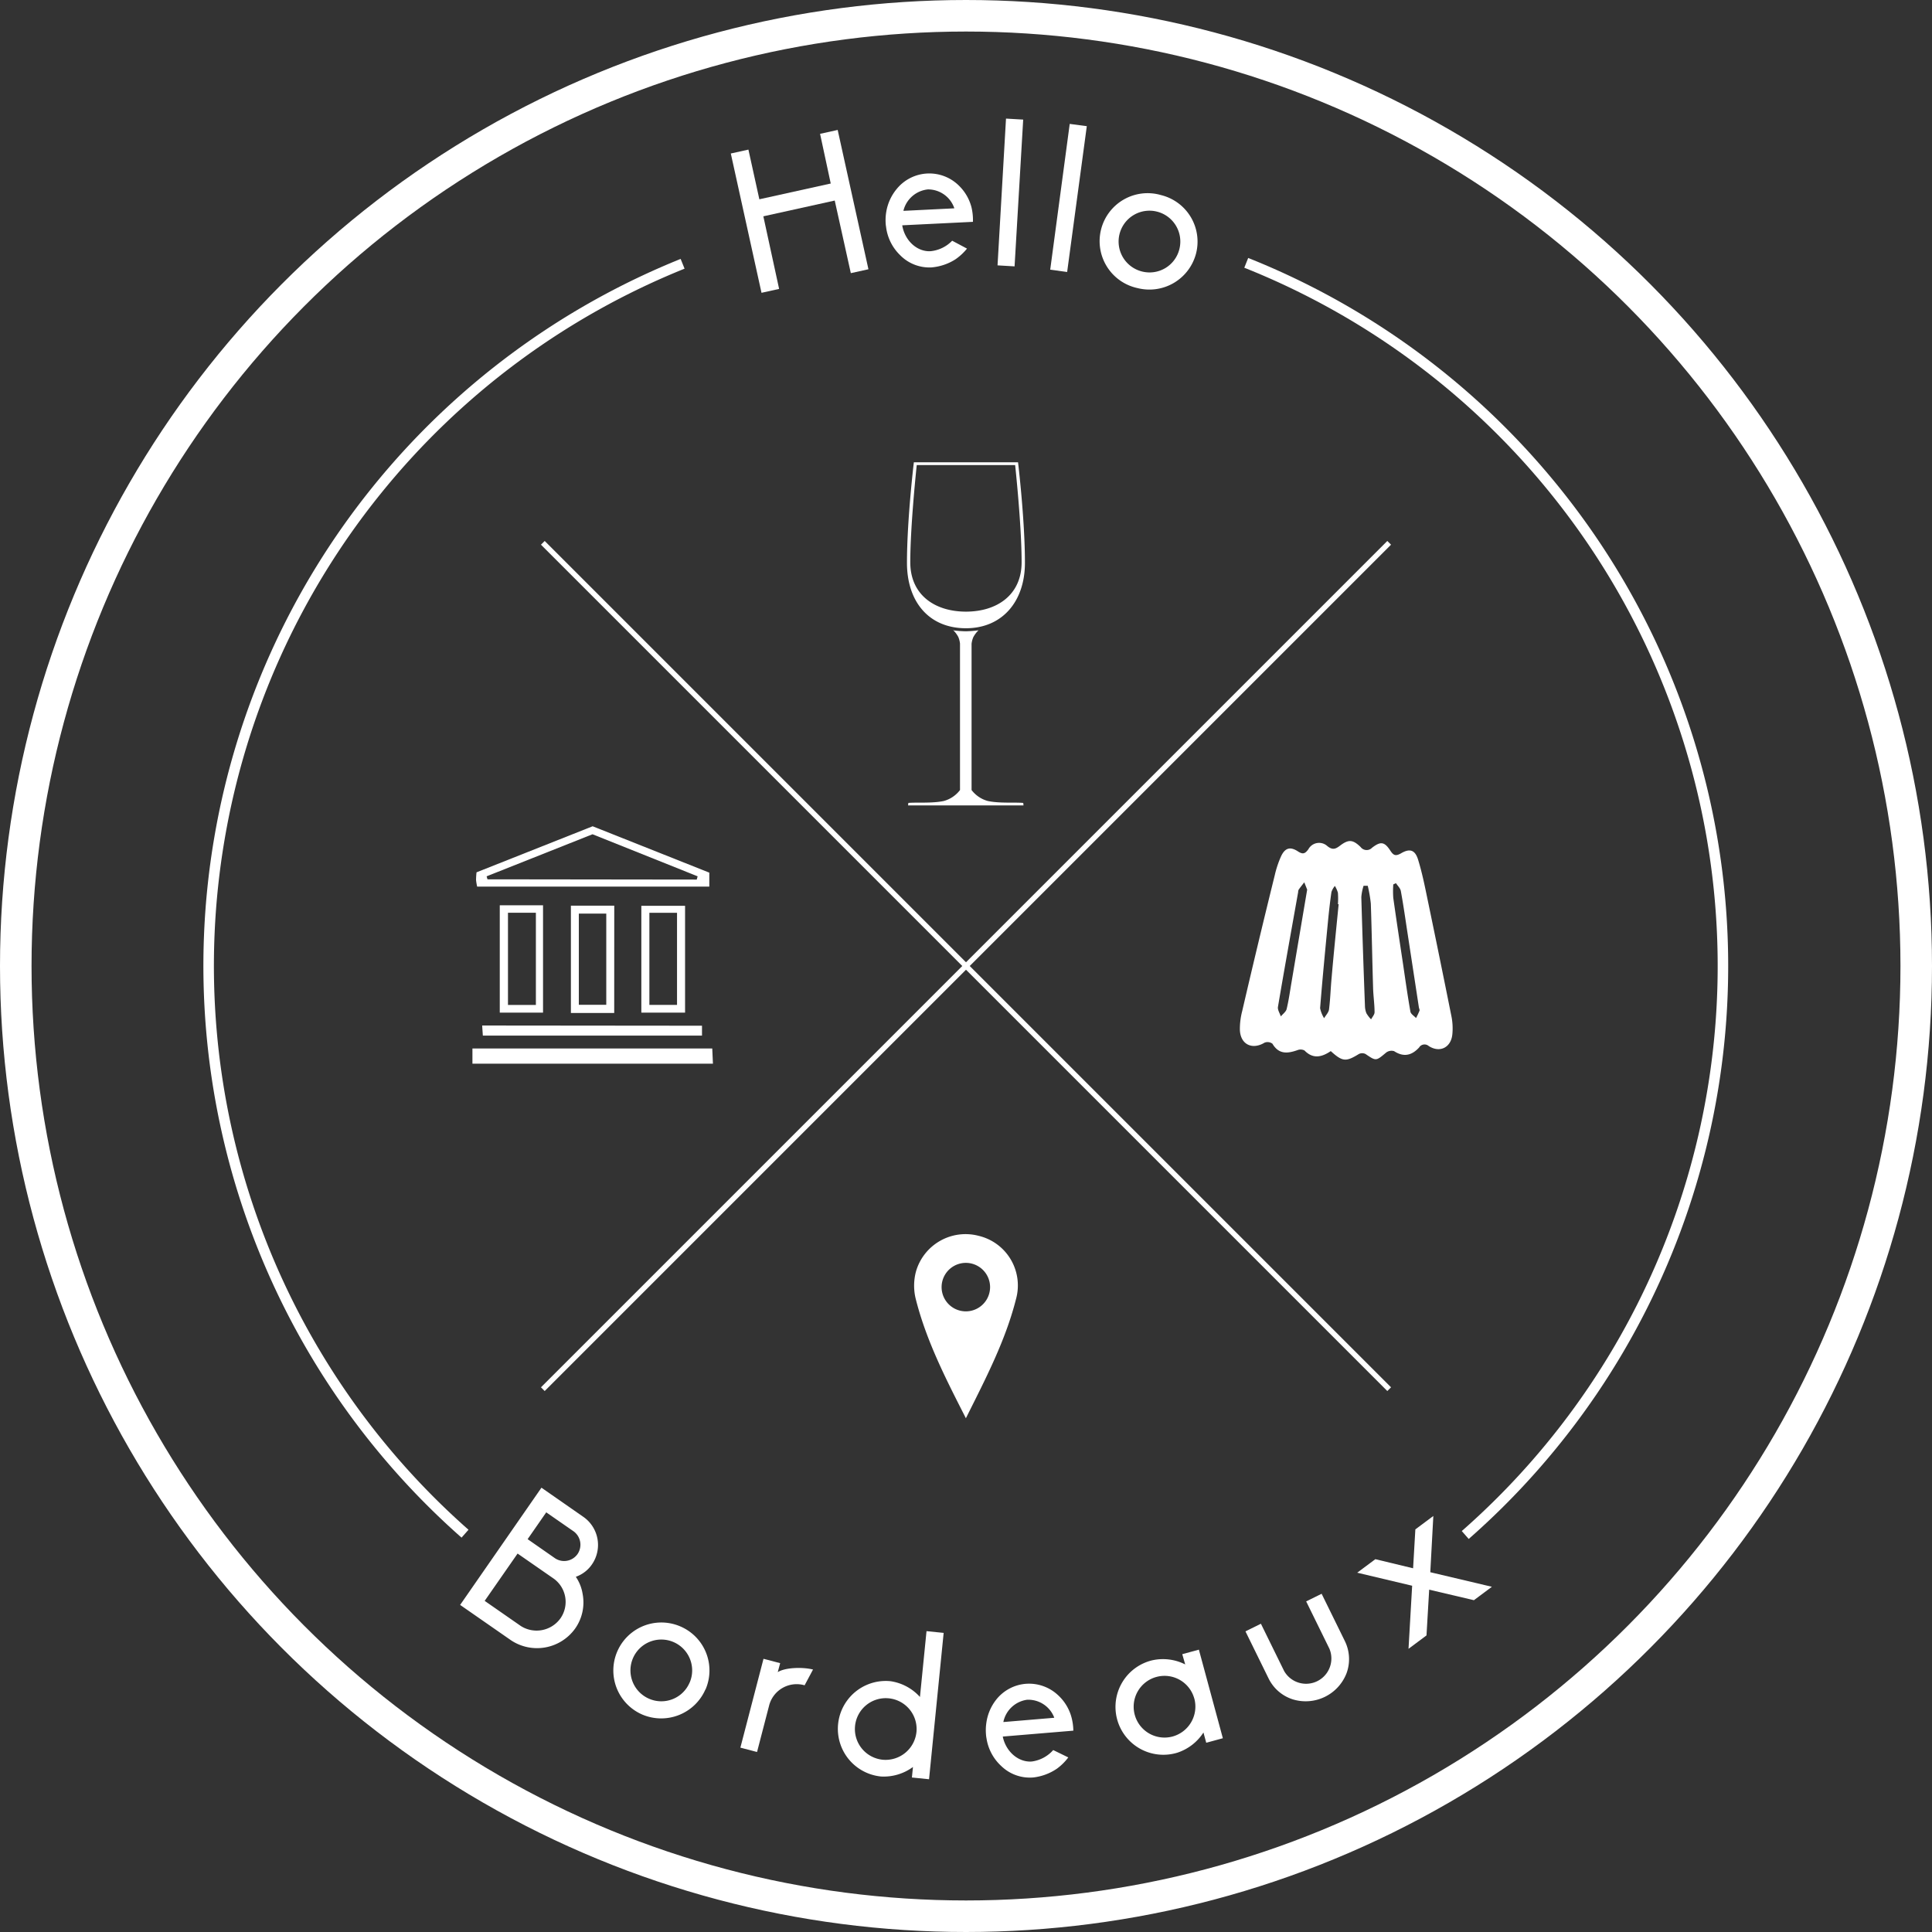<svg xmlns="http://www.w3.org/2000/svg" viewBox="0 0 367.52 367.52"><rect x="0" y="0" width="367.52" height="367.52" fill="#333333" stroke="none"/><defs><style>.cls-1{fill:#fff;}.cls-2,.cls-3,.cls-4,.cls-5{fill:none;}.cls-2,.cls-3,.cls-4{stroke:#fff;stroke-miterlimit:10;}.cls-3{stroke-width:2px;}.cls-4{stroke-width:6px;}</style></defs><title>HelloBordeauxLogo2white</title><g id="Glass2"><path class="cls-1" d="M173.84,87.94s-1.31,10.87-1.31,19.13c0,7.33,4.12,12.44,11.22,12.44,6.92,0,11.22-5.11,11.22-12.44,0-8.26-1.31-19.13-1.31-19.13Zm.56.53h18.71s1.23,11.41,1.23,18.48c0,6.27-4.74,9.4-10.59,9.4s-10.59-3.12-10.59-9.4c0-7.07,1.23-18.48,1.23-18.48Zm6.9,31.38a5.2,5.2,0,0,1,1,1.33l0,0a4.62,4.62,0,0,1,.32,1.24v27.87a5.82,5.82,0,0,1-3.08,2.08c-2.27.48-5.15.22-6.75.37h0l-.05.47H194.7l-.05-.47h0c-1.6-.15-4.48.11-6.75-.37a5.82,5.82,0,0,1-3.08-2.08V122.47a4.62,4.62,0,0,1,.32-1.24l0,0a5.2,5.2,0,0,1,1-1.33,22.3,22.3,0,0,1-2.44.19h0a22.3,22.3,0,0,1-2.44-.19Z"/></g><g id="Monument"><g id="GZrvwo.tif"><path class="cls-1" d="M89.87,202.34v-2.89h45.62l.13,2.89Z"/><path class="cls-1" d="M134.93,166v2.66H90.77a10.27,10.27,0,0,1-.21-1.24,14.15,14.15,0,0,1,.09-1.48l22.09-8.76Zm-2.39,1.32.17-.62-20-8-20.14,8,.16.57Z"/><path class="cls-1" d="M133.54,195.12V197H91.85l-.13-1.92Z"/><path class="cls-1" d="M116.84,192.7H108.6V172.28h8.25Zm-6.73-18.91v17.35h5.22V173.79Z"/><path class="cls-1" d="M130.32,172.31v20.32H122V172.31Zm-1.53,18.85V173.64h-5.26v17.52Z"/><path class="cls-1" d="M95.07,172.21h8.23v20.42H95.07Zm1.56,1.42v17.54h5.31V173.63Z"/></g></g><g id="Cannelé"><line class="cls-2" x1="103.26" y1="103.26" x2="264.26" y2="264.26"/><line class="cls-2" x1="103.26" y1="264.26" x2="264.26" y2="103.26"/></g><g id="Pinpoint"><g id="wF7WTG.tif"><path class="cls-1" d="M183.74,269.79c-3.8-7.46-7.59-14.82-9.59-22.9a10.5,10.5,0,0,1,.09-5,9.81,9.81,0,0,1,11.93-6.8,9.7,9.7,0,0,1,7.2,11.65C191.37,254.88,187.5,262.24,183.74,269.79Zm-4.62-25.05a4.61,4.61,0,0,0,9.22.21,4.61,4.61,0,1,0-9.22-.21Z"/></g></g><g id="Hello"><path class="cls-1" d="M158.79,38.15l-13.58,3,3,13.81-3.35.74-5.84-26.5,3.35-.74,2.08,9.45,13.58-3L156,25.46l3.35-.74,5.85,26.5-3.35.74Z"/><path class="cls-1" d="M185.08,42.2l-13.44.66v.08c.52,2.87,2.8,4.94,5.31,4.85a6.6,6.6,0,0,0,4.18-2l2.82,1.5a10.35,10.35,0,0,1-2.23,2.06,10,10,0,0,1-4.54,1.52,7.81,7.81,0,0,1-6-2.38,9,9,0,0,1-2.63-5.37,5.64,5.64,0,0,1-.08-.8,9.46,9.46,0,0,1,.13-2.07,9.18,9.18,0,0,1,2-4.33,8,8,0,0,1,11.84-.58,8.83,8.83,0,0,1,2.37,4.12A10.51,10.51,0,0,1,185.08,42.2Zm-3.56-2.57,0-.07a5.28,5.28,0,0,0-5-3.53,5.36,5.36,0,0,0-4.65,4l0,.08Z"/><path class="cls-1" d="M189.76,50.48l1.61-27.92,3.27.19L193,50.67Z"/><path class="cls-1" d="M199.78,51.3l3.71-27.73,3.25.43L203,51.74Z"/><path class="cls-1" d="M227.53,48.19a9.17,9.17,0,0,1-11.11,6.62,9.13,9.13,0,1,1,4.47-17.69,9.11,9.11,0,0,1,6.64,11.07Zm-3.18-.8a5.87,5.87,0,1,0-7.13,4.25A5.84,5.84,0,0,0,224.35,47.39Z"/></g><g id="Bordeaux"><path class="cls-1" d="M103,283l8,5.57a6.51,6.51,0,0,1,1.62,9,6.22,6.22,0,0,1-3,2.35h-.05V300a8,8,0,0,1,1.26,3.2,8.62,8.62,0,0,1-1.41,6.58A8.92,8.92,0,0,1,97.17,312l-9.64-6.7ZM99.06,309.3a5.58,5.58,0,0,0,7.57-1.47,5.46,5.46,0,0,0-1.31-7.54l-6.86-4.76-6.26,9Zm6.53-12.87a3.12,3.12,0,0,0,4.27-.8,3.15,3.15,0,0,0-.72-4.31l-5.23-3.63-3.54,5.1Z"/><path class="cls-1" d="M134.19,321.38a9.18,9.18,0,0,1-12,4.78,9.13,9.13,0,1,1,7.23-16.77,9.11,9.11,0,0,1,4.79,12Zm-3-1.3a5.87,5.87,0,1,0-7.71,3.07A5.84,5.84,0,0,0,131.18,320.08Z"/><path class="cls-1" d="M147.95,318.09c1.38-.9,4.75-1,6.71-.5l-1.6,3a5.42,5.42,0,0,0-6.71,3.69l-2.34,9-3.17-.83,4.4-16.9,3.17.83Z"/><path class="cls-1" d="M176.25,310.29l3.26.33-2.78,27.84-3.26-.33.2-2a9.38,9.38,0,0,1-6.08,1.81,9.11,9.11,0,1,1,1.81-18.13,9.39,9.39,0,0,1,5.6,3Zm-1.91,19.16a5.87,5.87,0,1,0-6.43,5.3A5.91,5.91,0,0,0,174.34,329.44Z"/><path class="cls-1" d="M204.18,329.22l-13.41,1.12v.08c.62,2.85,3,4.84,5.48,4.67a6.6,6.6,0,0,0,4.1-2.18l2.87,1.4a10.31,10.31,0,0,1-2.15,2.13,10,10,0,0,1-4.49,1.68,7.81,7.81,0,0,1-6.11-2.17,9,9,0,0,1-2.81-5.27,5.63,5.63,0,0,1-.1-.79,9.44,9.44,0,0,1,.06-2.07,9.17,9.17,0,0,1,1.81-4.4,8,8,0,0,1,5.67-3.11,8.06,8.06,0,0,1,6.14,2.13,8.85,8.85,0,0,1,2.52,4A10.5,10.5,0,0,1,204.18,329.22Zm-3.65-2.45,0-.07a5.28,5.28,0,0,0-5.14-3.36,5.36,5.36,0,0,0-4.51,4.16l0,.08Z"/><path class="cls-1" d="M224.9,314.67l3.16-.86,4.56,16.85-3.16.86-.53-1.95a9.38,9.38,0,0,1-5,3.85,9.11,9.11,0,1,1-4.76-17.58,9.39,9.39,0,0,1,6.29.78Zm2.28,8.42a5.87,5.87,0,1,0-4.12,7.24A5.9,5.9,0,0,0,227.19,323.1Z"/><path class="cls-1" d="M241.34,319.33l-4.42-9,2.94-1.45,4.42,9a4.81,4.81,0,0,0,8.61-4.25l-4.42-9,2.94-1.45,4.42,9a7.79,7.79,0,0,1,.33,6.09,8.34,8.34,0,0,1-10.22,5A7.75,7.75,0,0,1,241.34,319.33Z"/><path class="cls-1" d="M272.08,299.08l11.72,2.77-3.42,2.55-8.51-2-.51,8.7-3.42,2.55.69-12-10.45-2.48,3.45-2.57,7.18,1.73.43-7.4,3.42-2.55Z"/><path class="cls-3" d="M88.46,291.75A144,144,0,0,1,129.85,50.18"/><path class="cls-3" d="M237.07,50A144,144,0,0,1,278.73,292"/></g><g id="Layer_9" data-name="Layer 9"><circle class="cls-4" cx="183.76" cy="183.76" r="180.76"/></g><g id="Layer_10" data-name="Layer 10"><g id="Layer_2" data-name="Layer 2"><g id="Cannelé-2" data-name="Cannelé"><path class="cls-5" d="M149.6,355.78V19.44H363.15V355.78ZM253.15,199.95c2.25,2,2.9,2.06,5.33.51a1.41,1.41,0,0,1,1.26,0c2,1.37,2,1.36,3.92-.27a1.69,1.69,0,0,1,1.52-.27c1.83,1.19,3.33.82,4.74-.68a1.22,1.22,0,0,1,1.67-.42l.17.12c2.13,1.37,4.26.28,4.5-2.26a11.71,11.71,0,0,0-.16-3.31q-2.22-11.15-4.55-22.27a73.21,73.21,0,0,0-1.8-7.58c-.58-1.9-1.59-2.21-3.28-1.22-1,.56-1.4.39-2-.51-1.13-1.73-1.85-1.82-3.48-.57a1.43,1.43,0,0,1-2,0l-.16-.18c-1.49-1.43-2.28-1.49-3.91-.27-.85.64-1.43.9-2.41.1a2.32,2.32,0,0,0-3.62.59c-.63.91-1.06,1-2,.4-1.47-1-2.45-.67-3.2.95a19.26,19.26,0,0,0-1.2,3.61q-3.12,12.94-6.2,25.86a13.46,13.46,0,0,0-.44,3.6c.12,2.77,2.36,3.83,4.7,2.4a1.56,1.56,0,0,1,1.49.2c1.21,2.08,2.89,1.88,4.78,1.22a1.59,1.59,0,0,1,1.32.07C249.77,201.49,251.41,201.11,253.15,199.95Z"/><path class="cls-1" d="M253.15,199.95c-1.74,1.17-3.38,1.54-5-.12a1.59,1.59,0,0,0-1.32-.07c-1.88.66-3.56.86-4.78-1.22a1.56,1.56,0,0,0-1.49-.2c-2.34,1.42-4.58.36-4.7-2.4a13.46,13.46,0,0,1,.44-3.6q3-12.92,6.19-25.83a19.26,19.26,0,0,1,1.2-3.61c.75-1.61,1.74-1.9,3.2-.95.91.59,1.34.51,2-.4a2.32,2.32,0,0,1,3.62-.59c1,.8,1.57.54,2.41-.1,1.63-1.23,2.43-1.16,3.91.27a1.43,1.43,0,0,0,2,.29l.18-.16c1.63-1.25,2.35-1.16,3.48.57.59.9,1,1.07,2,.51,1.69-1,2.7-.68,3.28,1.22.76,2.48,1.27,5,1.8,7.58q2.32,11.13,4.55,22.27a11.71,11.71,0,0,1,.16,3.31c-.23,2.54-2.37,3.63-4.5,2.26a1.22,1.22,0,0,0-1.72.13l-.12.17c-1.4,1.5-2.91,1.87-4.74.68a1.69,1.69,0,0,0-1.52.27c-1.94,1.63-1.9,1.64-3.92.27a1.41,1.41,0,0,0-1.26,0C256.05,202,255.4,202,253.15,199.95ZM265.56,168l-.52.24a18.67,18.67,0,0,0,0,2.57c.6,4.27,1.25,8.53,1.89,12.79.44,3,.85,5.91,1.37,8.84.08.46.7.82,1.07,1.22a14.67,14.67,0,0,0,.66-1.4c.06-.18-.09-.43-.12-.64l-2.13-13.93c-.42-2.73-.8-5.46-1.3-8.18-.09-.54-.6-1-.93-1.51Zm-16.9,1.23-.55-1.39c-.36.46-.73.92-1.07,1.4a1.27,1.27,0,0,0-.1.48c-1.29,7.27-2.61,14.55-3.84,21.83-.09.55.35,1.2.55,1.8.38-.47,1-.9,1.11-1.43.4-1.66.63-3.36.91-5Zm11.52-.73h-.79a9.7,9.7,0,0,0-.43,2.16q.3,10.32.69,20.63a4,4,0,0,0,.28,1.46,6.11,6.11,0,0,0,.89,1.16c.23-.45.66-.9.66-1.35,0-1.55-.24-3.1-.28-4.65-.16-5.33-.25-10.66-.43-16a25.43,25.43,0,0,0-.59-3.42ZM254.65,172h-.14a15.78,15.78,0,0,0,0-2.16,5.14,5.14,0,0,0-.58-1.31,3.68,3.68,0,0,0-.65,1.14c-.27,1.86-.48,3.73-.66,5.6-.53,5.5-1.06,11-1.5,16.51a5.91,5.91,0,0,0,.76,1.91c.33-.56.87-1.1.94-1.69.25-2,.3-4,.49-6,.4-4.66.88-9.33,1.34-14Z"/><path class="cls-5" d="M265.55,168a5.42,5.42,0,0,1,.94,1.52c.49,2.71.88,5.45,1.3,8.18l2.13,13.93c0,.22.18.47.12.64a14.67,14.67,0,0,1-.66,1.4c-.37-.41-1-.77-1.07-1.22-.52-2.94-.93-5.89-1.37-8.84-.64-4.26-1.29-8.52-1.89-12.79a18.67,18.67,0,0,1,0-2.57Z"/><path class="cls-5" d="M248.66,169.23l-3,17.64c-.29,1.68-.51,3.38-.91,5-.13.53-.73,1-1.11,1.43-.2-.6-.64-1.25-.55-1.8,1.24-7.28,2.55-14.56,3.84-21.83a1.27,1.27,0,0,1,.1-.48c.34-.48.71-.93,1.07-1.4Z"/><path class="cls-5" d="M260.18,168.5a25.43,25.43,0,0,1,.58,3.42c.19,5.33.28,10.66.43,16,0,1.55.27,3.1.28,4.65,0,.45-.43.9-.66,1.35a6.11,6.11,0,0,1-.89-1.16,4,4,0,0,1-.28-1.46q-.37-10.3-.69-20.63a9.7,9.7,0,0,1,.43-2.16Z"/><path class="cls-5" d="M254.65,172c-.46,4.68-.93,9.35-1.37,14-.19,2-.24,4-.49,6a5.59,5.59,0,0,1-.94,1.69c-.27-.64-.8-1.3-.76-1.91.44-5.51,1-11,1.5-16.51.18-1.87.39-3.74.66-5.6a3.68,3.68,0,0,1,.65-1.14,5.14,5.14,0,0,1,.58,1.31,15.78,15.78,0,0,1,0,2.16Z"/></g></g></g></svg>